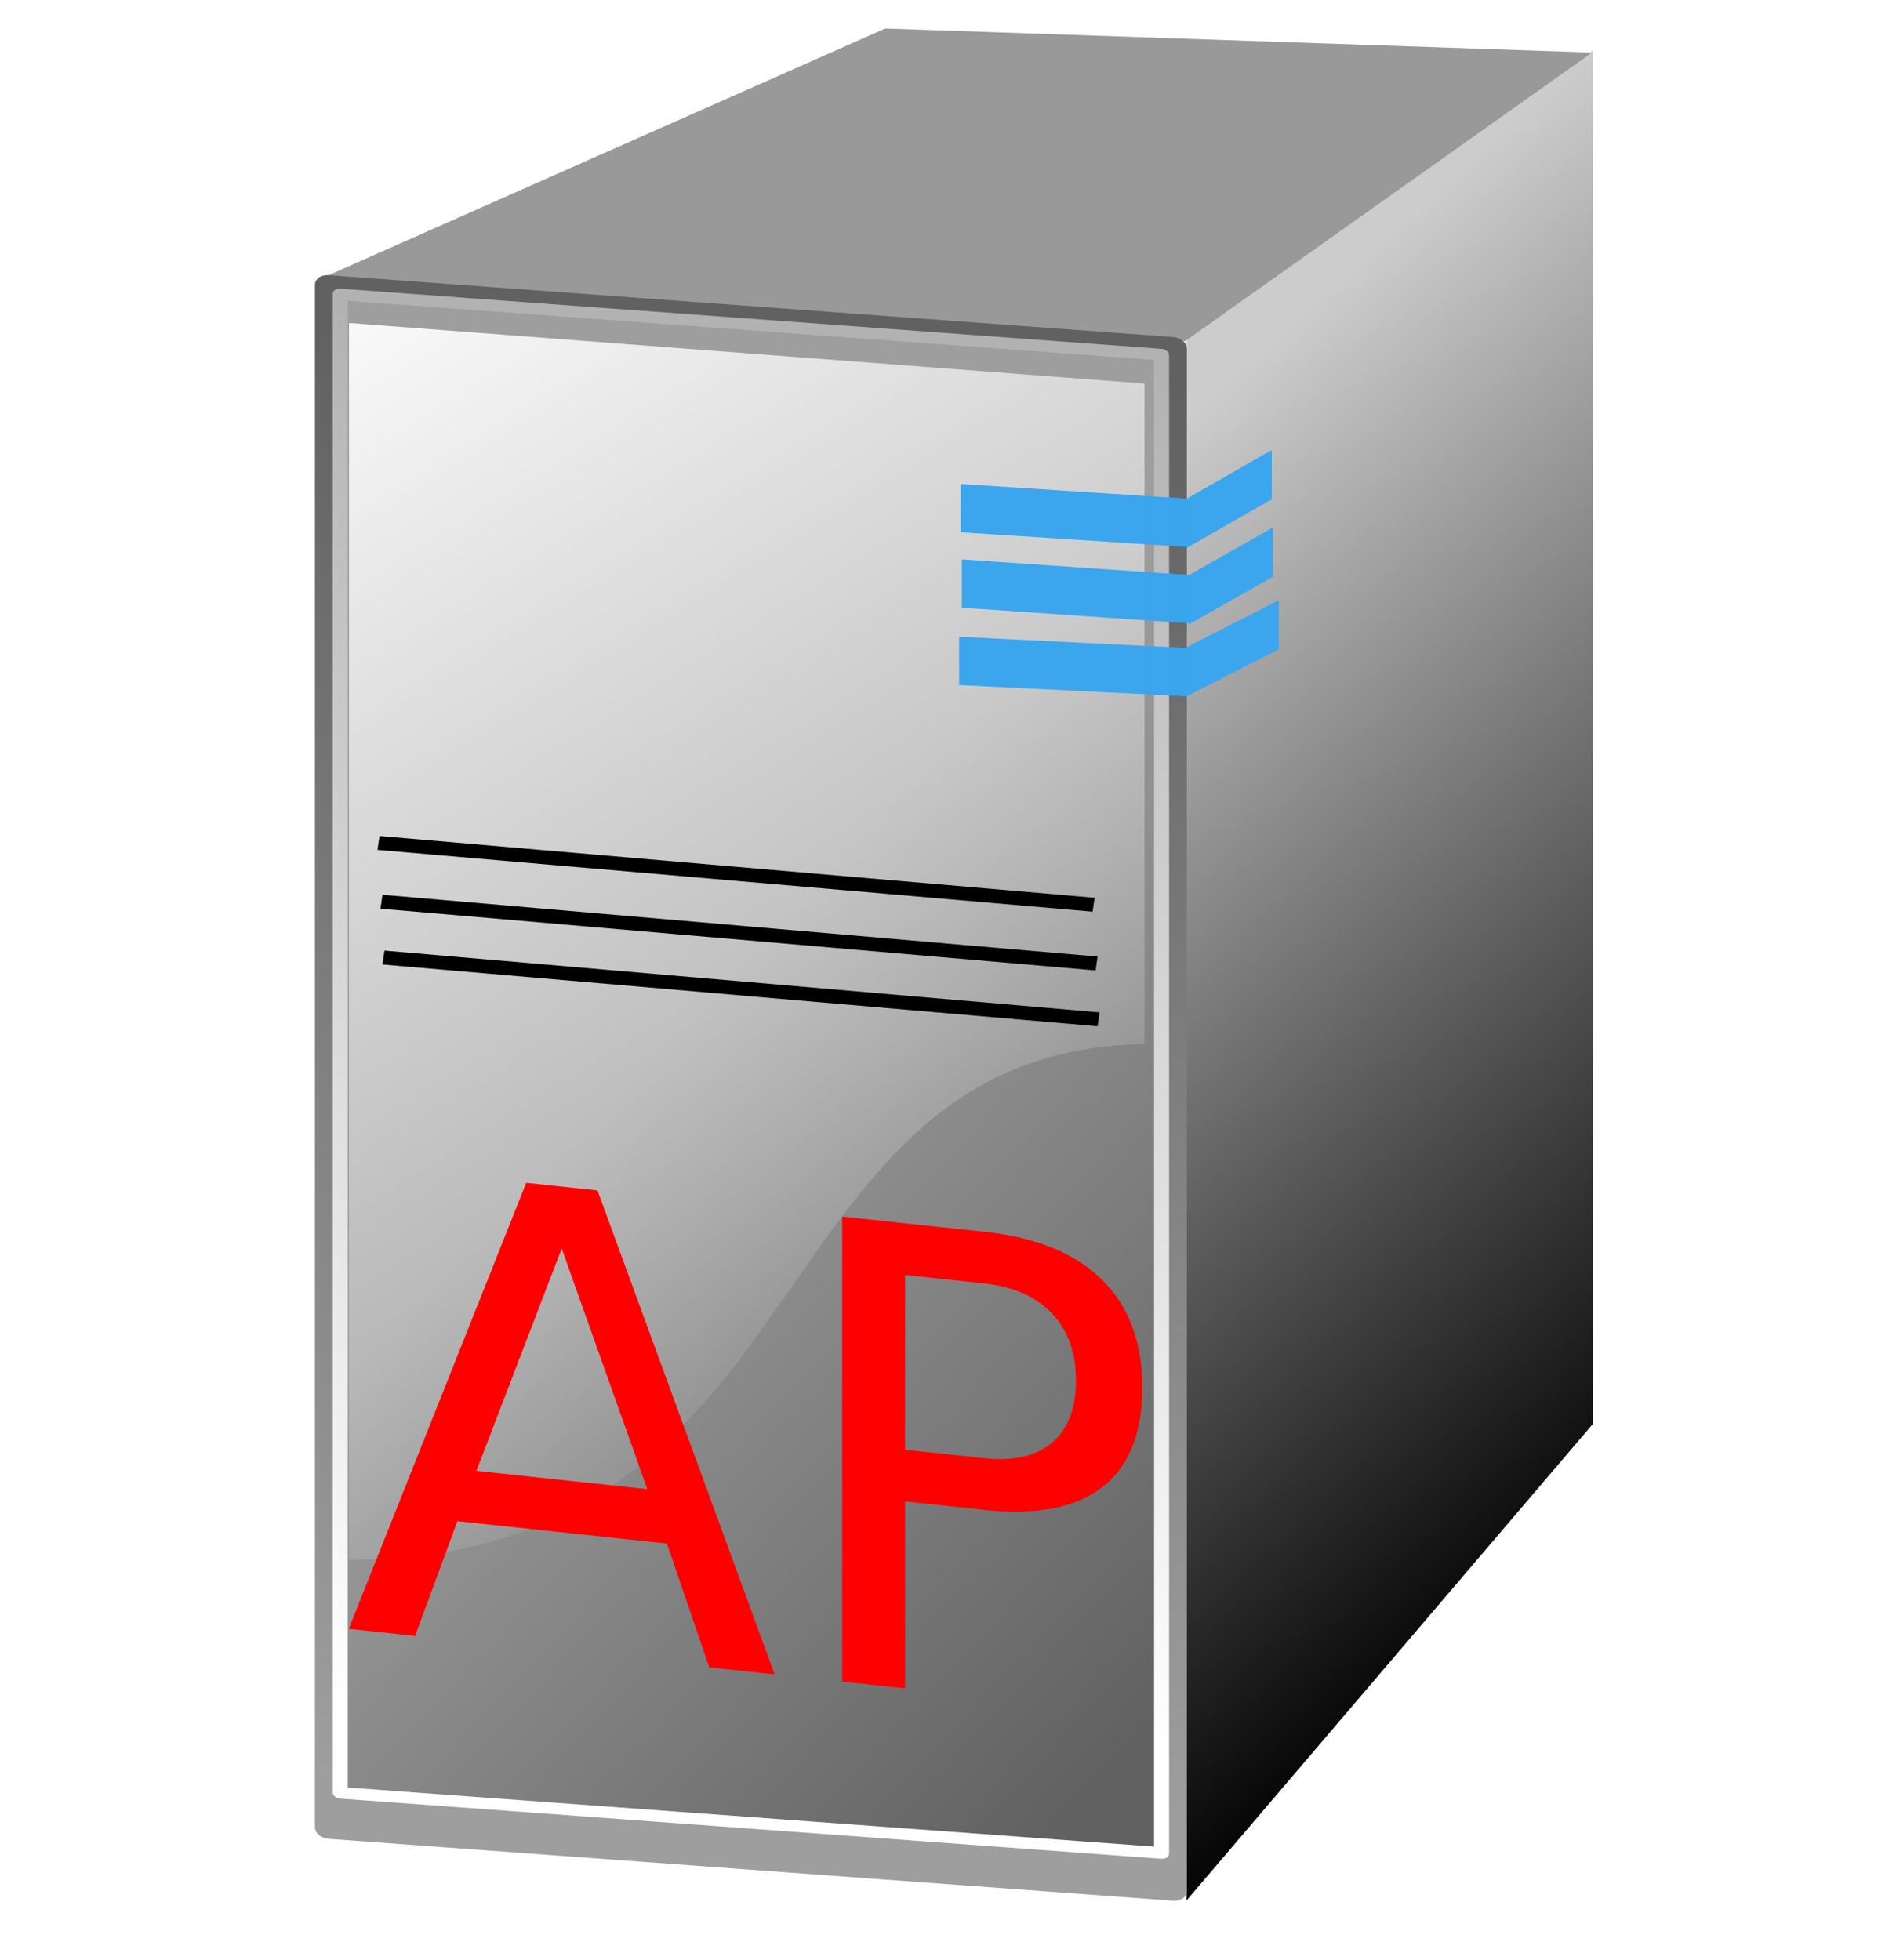 <?xml version="1.0" encoding="UTF-8" standalone="no"?>
<svg
   xmlns:dc="http://purl.org/dc/elements/1.1/"
   xmlns:cc="http://creativecommons.org/ns#"
   xmlns:rdf="http://www.w3.org/1999/02/22-rdf-syntax-ns#"
   xmlns:svg="http://www.w3.org/2000/svg"
   xmlns="http://www.w3.org/2000/svg"
   xmlns:xlink="http://www.w3.org/1999/xlink"
   xmlns:sodipodi="http://sodipodi.sourceforge.net/DTD/sodipodi-0.dtd"
   xmlns:inkscape="http://www.inkscape.org/namespaces/inkscape"
   width="119"
   height="123"
   viewBox="0.023 -0.342 119 123"
   overflow="visible"
   enable-background="new 0.023 -0.342 119 123"
   xml:space="preserve"
   id="svg1"
   sodipodi:version="0.32"
   inkscape:version="0.91 r13725"
   sodipodi:docname="ap.svg"
   inkscape:export-filename="/home/arcisz/Desktop/Projekty/mycomputer.png"
   inkscape:export-xdpi="96.809998"
   inkscape:export-ydpi="96.809998"
   version="1.1"><defs
     id="defs168"><linearGradient
       inkscape:collect="always"
       id="linearGradient4335"><stop
         style="stop-color:#000000;stop-opacity:1;"
         offset="0"
         id="stop4337" /><stop
         style="stop-color:#cccccc;stop-opacity:1"
         offset="1"
         id="stop4339" /></linearGradient><inkscape:perspective
       sodipodi:type="inkscape:persp3d"
       inkscape:vp_x="-248.93823 : 131.74479 : 1"
       inkscape:vp_y="0 : 3956.0301 : 0"
       inkscape:vp_z="163.43268 : 160.38736 : 1"
       inkscape:persp3d-origin="-50.570354 : -160.05108 : 1"
       id="perspective4220" /><linearGradient
       id="linearGradient2049"><stop
         offset="0.034"
         style="stop-color:#00ff00;stop-opacity:1;"
         id="stop2050" /><stop
         offset="1"
         style="stop-color:#009700;stop-opacity:1;"
         id="stop2051" /></linearGradient><linearGradient
       id="linearGradient2020"><stop
         offset="0"
         style="stop-color:#9e9e9e;stop-opacity:1;"
         id="stop2022" /><stop
         offset="1"
         style="stop-color:#616161;stop-opacity:1;"
         id="stop2021" /></linearGradient><linearGradient
       id="linearGradient2017"><stop
         offset="0"
         style="stop-color:#9e9e9e;stop-opacity:1;"
         id="stop2019" /><stop
         offset="1"
         style="stop-color:#616161;stop-opacity:1;"
         id="stop2018" /></linearGradient><linearGradient
       id="linearGradient2001"><stop
         offset="0.034"
         style="stop-color:#ffffff;stop-opacity:1;"
         id="stop2003" /><stop
         offset="1"
         style="stop-color:#878787;stop-opacity:1;"
         id="stop2002" /></linearGradient><linearGradient
       id="linearGradient1987"><stop
         offset="0.034"
         style="stop-color:#ffffff;stop-opacity:1;"
         id="stop1989" /><stop
         offset="1"
         style="stop-color:#b2b2b2;stop-opacity:1;"
         id="stop1988" /></linearGradient><linearGradient
       id="linearGradient1939"><stop
         offset="0"
         style="stop-color:#ffffff;stop-opacity:1;"
         id="stop1941" /><stop
         offset="1"
         style="stop-color:#cfcfcf;stop-opacity:1;"
         id="stop1940" /></linearGradient><linearGradient
       id="linearGradient1925"><stop
         offset="0"
         style="stop-color:#ffffff;stop-opacity:1;"
         id="stop1927" /><stop
         offset="1"
         style="stop-color:#ffffff;stop-opacity:0;"
         id="stop1926" /></linearGradient><linearGradient
       id="linearGradient1910"><stop
         offset="0.034"
         style="stop-color:#ffffff;stop-opacity:1;"
         id="stop1912" /><stop
         offset="1"
         style="stop-color:#b2b2b2;stop-opacity:1;"
         id="stop1911" /></linearGradient><linearGradient
       id="linearGradient1902"><stop
         offset="0"
         style="stop-color:#9e9e9e;stop-opacity:1;"
         id="stop1904" /><stop
         offset="1"
         style="stop-color:#616161;stop-opacity:1;"
         id="stop1903" /></linearGradient><linearGradient
       id="linearGradient1895"><stop
         offset="0"
         style="stop-color:#cccccc;stop-opacity:1;"
         id="stop1897" /><stop
         offset="1"
         style="stop-color:#616161;stop-opacity:1;"
         id="stop1896" /></linearGradient><linearGradient
       inkscape:collect="always"
       xlink:href="#linearGradient1902"
       id="linearGradient1894"
       gradientTransform="matrix(0.657,0,0,1.528,-53.632,0.794)"
       x1="167.027"
       y1="72.893"
       x2="167.027"
       y2="7.541"
       gradientUnits="userSpaceOnUse" /><linearGradient
       inkscape:collect="always"
       xlink:href="#linearGradient1902"
       id="linearGradient1901"
       gradientTransform="matrix(0.657,0,0,1.528,-52.129,4.357)"
       x1="131.02"
       y1="69.246"
       x2="131.02"
       y2="6.213"
       gradientUnits="userSpaceOnUse" /><linearGradient
       inkscape:collect="always"
       xlink:href="#linearGradient1925"
       id="linearGradient1924"
       gradientTransform="scale(0.739,1.353)"
       x1="108.457"
       y1="33.613"
       x2="134.875"
       y2="60.464"
       gradientUnits="userSpaceOnUse" /><linearGradient
       inkscape:collect="always"
       xlink:href="#linearGradient1902"
       id="linearGradient1928"
       gradientUnits="userSpaceOnUse"
       gradientTransform="matrix(0.684,0,0,1.587,-58.23,3.466)"
       x1="151.293"
       y1="29.794"
       x2="174.058"
       y2="65.576" /><linearGradient
       inkscape:collect="always"
       xlink:href="#linearGradient1910"
       id="linearGradient1929"
       gradientUnits="userSpaceOnUse"
       gradientTransform="matrix(0.668,0,0,1.562,-54,4.74)"
       x1="147.334"
       y1="66.202"
       x2="147.334"
       y2="5.227" /><linearGradient
       inkscape:collect="always"
       xlink:href="#linearGradient1939"
       id="linearGradient1977"
       gradientUnits="userSpaceOnUse"
       gradientTransform="matrix(1.718,0,0,0.234,1.496,65.513)"
       x1="47.611"
       y1="20.174"
       x2="56.111"
       y2="53.457" /><linearGradient
       inkscape:collect="always"
       xlink:href="#linearGradient1902"
       id="linearGradient1978"
       gradientUnits="userSpaceOnUse"
       gradientTransform="matrix(1.587,0,0,0.212,1.496,66.295)"
       x1="59.365"
       y1="40.895"
       x2="59.437"
       y2="19.193" /><linearGradient
       inkscape:collect="always"
       xlink:href="#linearGradient1939"
       id="linearGradient1980"
       gradientUnits="userSpaceOnUse"
       gradientTransform="matrix(1.718,0,0,0.24,1.496,63.591)"
       x1="47.611"
       y1="20.174"
       x2="56.111"
       y2="53.457" /><linearGradient
       inkscape:collect="always"
       xlink:href="#linearGradient1902"
       id="linearGradient1981"
       gradientUnits="userSpaceOnUse"
       gradientTransform="matrix(1.587,0,0,0.218,1.496,64.394)"
       x1="59.365"
       y1="40.895"
       x2="59.437"
       y2="19.193" /><linearGradient
       inkscape:collect="always"
       xlink:href="#linearGradient1925"
       id="linearGradient2058"
       gradientTransform="matrix(0.685,0.066,0,1.368,-50.53,-1.032)"
       x1="106.479"
       y1="3.351"
       x2="134.771"
       y2="65.581"
       gradientUnits="userSpaceOnUse" /><inkscape:perspective
       sodipodi:type="inkscape:persp3d"
       inkscape:vp_x="-110.31149 : 107.56053 : 1"
       inkscape:vp_y="0 : 53.924165 : 0"
       inkscape:vp_z="228.59472 : 211.18162 : 1"
       inkscape:persp3d-origin="78.458072 : 73.272186 : 1"
       id="perspective4166-3-9" /><inkscape:perspective
       sodipodi:type="inkscape:persp3d"
       inkscape:vp_x="-74.094644 : 99.66151 : 1"
       inkscape:vp_y="0 : 56.790634 : 0"
       inkscape:vp_z="199.95849 : 198.54083 : 1"
       inkscape:persp3d-origin="77.412739 : 67.05048 : 1"
       id="perspective4166-3-9-3" /><inkscape:perspective
       sodipodi:type="inkscape:persp3d"
       inkscape:vp_x="-75.410285 : 94.286504 : 1"
       inkscape:vp_y="0 : 56.790634 : 0"
       inkscape:vp_z="198.64285 : 194.91583 : 1"
       inkscape:persp3d-origin="77.597094 : 62.175479 : 1"
       id="perspective4166-3-9-9" /><inkscape:perspective
       sodipodi:type="inkscape:persp3d"
       inkscape:vp_x="-74.49109 : 104.05167 : 1"
       inkscape:vp_y="0 : 56.790634 : 0"
       inkscape:vp_z="202.81204 : 203.68099 : 1"
       inkscape:persp3d-origin="77.516289 : 72.190645 : 1"
       id="perspective4166-3-9-0" /><inkscape:perspective
       sodipodi:type="inkscape:persp3d"
       inkscape:vp_x="-43.561859 : 93.022378 : 1"
       inkscape:vp_y="0 : 59.809477 : 0"
       inkscape:vp_z="177.64435 : 207.95274 : 1"
       inkscape:persp3d-origin="79.649216 : 54.991783 : 1"
       id="perspective4166-3-9-9-0" /><linearGradient
       x1="66.545"
       y1="66.131"
       x2="193.901"
       y2="193.487"
       id="XMLID_81_"
       gradientUnits="userSpaceOnUse"><stop
         id="stop155"
         style="stop-color:#ffffff;stop-opacity:1"
         offset="0" /><stop
         id="stop157"
         style="stop-color:#a3daaf;stop-opacity:1"
         offset="1" /><midPointStop
         offset="0"
         style="stop-color:#fff"
         id="midPointStop159" /><midPointStop
         offset="0.5"
         style="stop-color:#fff"
         id="midPointStop161" /><midPointStop
         offset="1"
         style="stop-color:#a3daaf"
         id="midPointStop163" /></linearGradient><linearGradient
       x1="47.822"
       y1="148.922"
       x2="208.984"
       y2="148.922"
       id="XMLID_82_"
       gradientUnits="userSpaceOnUse"><stop
         id="stop170"
         style="stop-color:#ffffff;stop-opacity:1"
         offset="0" /><stop
         id="stop172"
         style="stop-color:#a3daaf;stop-opacity:1"
         offset="1" /><midPointStop
         offset="0"
         style="stop-color:#fff"
         id="midPointStop174" /><midPointStop
         offset="0.5"
         style="stop-color:#fff"
         id="midPointStop176" /><midPointStop
         offset="1"
         style="stop-color:#a3daaf"
         id="midPointStop178" /></linearGradient><linearGradient
       x1="47.822"
       y1="62.467"
       x2="208.984"
       y2="62.467"
       id="XMLID_86_"
       gradientUnits="userSpaceOnUse"><stop
         id="stop242"
         style="stop-color:#e6f6f9;stop-opacity:1"
         offset="0" /><stop
         id="stop244"
         style="stop-color:#71a6cd;stop-opacity:1"
         offset="1" /><midPointStop
         offset="0"
         style="stop-color:#e6f6f9"
         id="midPointStop246" /><midPointStop
         offset="0.5"
         style="stop-color:#e6f6f9"
         id="midPointStop248" /><midPointStop
         offset="1"
         style="stop-color:#71a6cd"
         id="midPointStop250" /></linearGradient><linearGradient
       x1="47.822"
       y1="148.922"
       x2="208.984"
       y2="148.922"
       id="XMLID_83_"
       gradientUnits="userSpaceOnUse"><stop
         id="stop185"
         style="stop-color:#eeeeee;stop-opacity:1"
         offset="0" /><stop
         id="stop187"
         style="stop-color:#e6e6e6;stop-opacity:1"
         offset="0.056" /><stop
         id="stop189"
         style="stop-color:#b3b3b3;stop-opacity:1"
         offset="0.697" /><stop
         id="stop191"
         style="stop-color:#808080;stop-opacity:1"
         offset="1" /><midPointStop
         offset="0"
         style="stop-color:#fff"
         id="midPointStop193" /><midPointStop
         offset="0.5"
         style="stop-color:#fff"
         id="midPointStop195" /><midPointStop
         offset="0.056"
         style="stop-color:#9cf"
         id="midPointStop197" /><midPointStop
         offset="0.5"
         style="stop-color:#9cf"
         id="midPointStop199" /><midPointStop
         offset="0.697"
         style="stop-color:#39f"
         id="midPointStop201" /><midPointStop
         offset="0.5"
         style="stop-color:#39f"
         id="midPointStop203" /><midPointStop
         offset="1"
         style="stop-color:#06c"
         id="midPointStop205" /></linearGradient><linearGradient
       x1="112.655"
       y1="164.323"
       x2="144.998"
       y2="164.323"
       id="linearGradient4124-4"
       xlink:href="#XMLID_97_"
       gradientUnits="userSpaceOnUse"
       gradientTransform="matrix(-0.777,-0.108,0.106,-0.791,171.026,276.795)" /><linearGradient
       x1="112.655"
       y1="164.323"
       x2="144.998"
       y2="164.323"
       id="XMLID_97_"
       gradientUnits="userSpaceOnUse"
       gradientTransform="matrix(-0.991,-0.136,0.136,-0.991,182.901,314.456)"><stop
         id="stop415"
         style="stop-color:#828282;stop-opacity:1"
         offset="0" /><stop
         id="stop417"
         style="stop-color:#f0f0f0;stop-opacity:1"
         offset="1" /><midPointStop
         id="midPointStop419"
         style="stop-color:#828282"
         offset="0" /><midPointStop
         id="midPointStop421"
         style="stop-color:#828282"
         offset="0.5" /><midPointStop
         id="midPointStop423"
         style="stop-color:#f0f0f0"
         offset="1" /></linearGradient><linearGradient
       x1="121.8"
       y1="186.781"
       x2="121.8"
       y2="135.684"
       id="linearGradient4138-3"
       xlink:href="#XMLID_104_"
       gradientUnits="userSpaceOnUse"
       gradientTransform="matrix(-0.777,-0.108,0.106,-0.791,171.026,276.795)" /><linearGradient
       x1="121.8"
       y1="186.781"
       x2="121.8"
       y2="135.684"
       id="XMLID_104_"
       gradientUnits="userSpaceOnUse"
       gradientTransform="matrix(-0.991,-0.136,0.136,-0.991,182.901,314.456)"><stop
         id="stop522"
         style="stop-color:#b6b6b6;stop-opacity:1"
         offset="0" /><stop
         id="stop524"
         style="stop-color:#cacaca;stop-opacity:1"
         offset="0.197" /><stop
         id="stop526"
         style="stop-color:#dfdfdf;stop-opacity:1"
         offset="0.474" /><stop
         id="stop528"
         style="stop-color:#ececec;stop-opacity:1"
         offset="0.745" /><stop
         id="stop530"
         style="stop-color:#f0f0f0;stop-opacity:1"
         offset="1" /><midPointStop
         id="midPointStop532"
         style="stop-color:#b6b6b6"
         offset="0" /><midPointStop
         id="midPointStop534"
         style="stop-color:#b6b6b6"
         offset="0.305" /><midPointStop
         id="midPointStop536"
         style="stop-color:#f0f0f0"
         offset="1" /></linearGradient><linearGradient
       x1="89.539"
       y1="93.952"
       x2="111.703"
       y2="93.952"
       id="XMLID_149_"
       gradientUnits="userSpaceOnUse"><stop
         id="stop1224"
         style="stop-color:#dadada;stop-opacity:1"
         offset="0" /><stop
         id="stop1226"
         style="stop-color:#828282;stop-opacity:1"
         offset="0.758" /><midPointStop
         offset="0"
         style="stop-color:#dadada"
         id="midPointStop1228" /><midPointStop
         offset="0.5"
         style="stop-color:#dadada"
         id="midPointStop1230" /><midPointStop
         offset="0.758"
         style="stop-color:#828282"
         id="midPointStop1232" /></linearGradient><linearGradient
       x1="60.097"
       y1="159.006"
       x2="118.762"
       y2="159.006"
       id="XMLID_156_"
       gradientUnits="userSpaceOnUse"><stop
         id="stop1281"
         style="stop-color:#ffffff;stop-opacity:1"
         offset="0" /><stop
         id="stop1283"
         style="stop-color:#cccccc;stop-opacity:1"
         offset="1" /><midPointStop
         offset="0"
         style="stop-color:#fff"
         id="midPointStop1285" /><midPointStop
         offset="0.5"
         style="stop-color:#fff"
         id="midPointStop1287" /><midPointStop
         offset="1"
         style="stop-color:#94caff"
         id="midPointStop1289" /></linearGradient><linearGradient
       x1="60.099"
       y1="147.877"
       x2="118.765"
       y2="147.877"
       id="XMLID_157_"
       gradientUnits="userSpaceOnUse"><stop
         id="stop1296"
         style="stop-color:#ffffff;stop-opacity:1"
         offset="0" /><stop
         id="stop1298"
         style="stop-color:#94caff;stop-opacity:1"
         offset="1" /><midPointStop
         offset="0"
         style="stop-color:#fff"
         id="midPointStop1300" /><midPointStop
         offset="0.5"
         style="stop-color:#fff"
         id="midPointStop1302" /><midPointStop
         offset="1"
         style="stop-color:#94caff"
         id="midPointStop1304" /></linearGradient><linearGradient
       gradientUnits="userSpaceOnUse"
       id="linearGradient5111"
       y2="148.922"
       x2="208.984"
       y1="148.922"
       x1="47.822"><stop
         offset="0"
         style="stop-color:#aaaaff;stop-opacity:1"
         id="stop5113" /><stop
         offset="0.056"
         style="stop-color:#d5d5ff;stop-opacity:1"
         id="stop5115" /><stop
         offset="0.697"
         style="stop-color:#5555ff;stop-opacity:1"
         id="stop5117" /><stop
         offset="1"
         style="stop-color:#0000ff;stop-opacity:1"
         id="stop5119" /><midPointStop
         id="midPointStop193"
         style="stop-color:#fff"
         offset="0" /><midPointStop
         id="midPointStop195"
         style="stop-color:#fff"
         offset="0.5" /><midPointStop
         id="midPointStop197"
         style="stop-color:#9cf"
         offset="0.056" /><midPointStop
         id="midPointStop199"
         style="stop-color:#9cf"
         offset="0.5" /><midPointStop
         id="midPointStop201"
         style="stop-color:#39f"
         offset="0.697" /><midPointStop
         id="midPointStop203"
         style="stop-color:#39f"
         offset="0.5" /><midPointStop
         id="midPointStop205"
         style="stop-color:#06c"
         offset="1" /></linearGradient><linearGradient
       inkscape:collect="always"
       xlink:href="#linearGradient4335"
       id="linearGradient4341"
       x1="96.967"
       y1="120.001"
       x2="78.129"
       y2="31.376"
       gradientUnits="userSpaceOnUse"
       gradientTransform="matrix(1.276,0,0,1.025,0.134,50.206)" /><filter
       inkscape:collect="always"
       style="color-interpolation-filters:sRGB"
       id="filter5162"
       x="-0.034"
       width="1.068"
       y="-0.1"
       height="1.2"><feGaussianBlur
         inkscape:collect="always"
         stdDeviation="0.164"
         id="feGaussianBlur5164" /></filter><filter
       inkscape:collect="always"
       style="color-interpolation-filters:sRGB"
       id="filter5166"
       x="-0.077"
       width="1.154"
       y="-0.061"
       height="1.121"><feGaussianBlur
         inkscape:collect="always"
         stdDeviation="0.18"
         id="feGaussianBlur5168" /></filter><filter
       inkscape:collect="always"
       style="color-interpolation-filters:sRGB"
       id="filter5170"
       x="-0.082"
       width="1.165"
       y="-0.059"
       height="1.119"><feGaussianBlur
         inkscape:collect="always"
         stdDeviation="0.183"
         id="feGaussianBlur5172" /></filter><filter
       inkscape:collect="always"
       style="color-interpolation-filters:sRGB"
       id="filter5174"
       x="-0.034"
       width="1.068"
       y="-0.093"
       height="1.186"><feGaussianBlur
         inkscape:collect="always"
         stdDeviation="0.164"
         id="feGaussianBlur5176" /></filter><filter
       inkscape:collect="always"
       style="color-interpolation-filters:sRGB"
       id="filter5178"
       x="-0.034"
       width="1.068"
       y="-0.094"
       height="1.189"><feGaussianBlur
         inkscape:collect="always"
         stdDeviation="0.164"
         id="feGaussianBlur5180" /></filter><filter
       inkscape:collect="always"
       style="color-interpolation-filters:sRGB"
       id="filter5182"
       x="-0.082"
       width="1.163"
       y="-0.059"
       height="1.118"><feGaussianBlur
         inkscape:collect="always"
         stdDeviation="0.183"
         id="feGaussianBlur5184" /></filter></defs><sodipodi:namedview
     id="base"
     pagecolor="#ffffff"
     bordercolor="#666666"
     borderopacity="1.0"
     inkscape:pageopacity="0.0"
     inkscape:pageshadow="2"
     inkscape:zoom="5.656854"
     inkscape:cx="-8.4852967"
     inkscape:cy="64.916235"
     inkscape:window-width="1920"
     inkscape:window-height="1025"
     inkscape:window-x="0"
     inkscape:window-y="1080"
     inkscape:current-layer="g4345"
     showguides="true"
     inkscape:guide-bbox="true"
     showgrid="false"
     inkscape:window-maximized="1"><sodipodi:guide
       position="-69.65,214.607"
       orientation="0,1"
       id="guide5954"
       inkscape:label=""
       inkscape:color="rgb(0,0,255)" /></sodipodi:namedview><g
     id="g4345"
     transform="matrix(1.238,0,0,0.95,-8.46,6.539)"><g
       id="g4456"
       transform="translate(1.616,-2.106)"><g
         id="g4293"
         transform="matrix(0.808,0,0,1.053,6.835,-6.887)"><g
           transform="matrix(1,0.096,0,1,0,-4.156)"
           id="g4315"><path
             transform="matrix(0.78,-0.626,0,1,0,0)"
             style="opacity:1;fill:url(#linearGradient4341);fill-opacity:1;fill-rule:evenodd;stroke:#070707;stroke-width:1.146;stroke-linejoin:round;stroke-miterlimit:4;stroke-dasharray:none;stroke-dashoffset:0;stroke-opacity:0"
             d="m 92.909,78.208 32.677,0 0,86.16 -32.677,11.875 z"
             id="rect4333"
             inkscape:connector-curvature="0"
             sodipodi:nodetypes="ccccc" /><path
             transform="matrix(0.995,-0.095,0,1,0,0)"
             style="opacity:1;fill:#999999;fill-opacity:1;fill-rule:evenodd;stroke:#070707;stroke-width:1.002;stroke-linejoin:round;stroke-miterlimit:4;stroke-dasharray:none;stroke-dashoffset:0;stroke-opacity:0"
             d="M 53.833,7.58 98.406,9.065 72.73,27.189 17.907,23.433 Z"
             id="rect4346"
             inkscape:connector-curvature="0"
             sodipodi:nodetypes="ccccc" /></g></g><rect
         transform="matrix(0.995,0.095,0,1,0,0)"
         style="fill:url(#linearGradient1894);fill-opacity:1;stroke:url(#linearGradient1901);stroke-width:1.405;stroke-linecap:round;stroke-linejoin:round;stroke-miterlimit:4;stroke-dasharray:none;stroke-dashoffset:0;stroke-opacity:1"
         id="rect1269"
         width="43.024"
         height="101.886"
         x="22.011"
         y="11.651"
         ry="0"
         rx="0" /><rect
         transform="matrix(0.995,0.095,0,1,0,0)"
         style="fill:url(#linearGradient1928);fill-opacity:1;stroke:url(#linearGradient1929);stroke-width:0.766;stroke-linecap:round;stroke-linejoin:round;stroke-miterlimit:4;stroke-dashoffset:0;stroke-opacity:1"
         id="rect1905"
         width="41.851"
         height="98.975"
         x="22.597"
         y="12.167"
         ry="0"
         rx="0" /><path
         style="fill:url(#linearGradient2058);fill-opacity:1;fill-rule:evenodd;stroke:none;stroke-width:0.25pt;stroke-linecap:butt;stroke-linejoin:miter;stroke-opacity:1"
         d="m 22.93,16.2 0,81.7 C 47.274,97.832 43.363,64.278 63.261,63.828 l 0,-43.628 z"
         id="path2052"
         inkscape:connector-curvature="0"
         sodipodi:nodetypes="ccccc" /><rect
         style="opacity:1;fill:#ffffff;fill-opacity:0;stroke-width:4;stroke-miterlimit:4;stroke-dasharray:none"
         id="rect5918"
         width="5.453"
         height="5.792"
         x="51.995"
         y="29.351"
         rx="9.09"
         ry="5.792" /><path
         style="opacity:1;fill:#ffffff;fill-opacity:0;stroke-width:4;stroke-miterlimit:4;stroke-dasharray:none"
         id="path5944"
         sodipodi:type="arc"
         sodipodi:cx="91.228523"
         sodipodi:cy="98.13485"
         sodipodi:rx="3.4840791"
         sodipodi:ry="4.6733861"
         sodipodi:start="5.9961014"
         sodipodi:end="5.1548488"
         d="m 94.57,96.812 a 3.484,4.673 0 0 1 -1.679,5.43 3.484,4.673 0 0 1 -4.31,-1.069 3.484,4.673 0 0 1 -0.12,-5.877 3.484,4.673 0 0 1 4.26,-1.385 l -1.492,4.223 z" /></g><g
       id="g8490"><path
         sodipodi:nodetypes="cc"
         inkscape:connector-curvature="0"
         id="path8467"
         d="m 26.041,48.439 36.255,4.081"
         style="fill:none;fill-rule:evenodd;stroke:#000000;stroke-width:0.922px;stroke-linecap:butt;stroke-linejoin:miter;stroke-opacity:1" /><path
         sodipodi:nodetypes="cc"
         inkscape:connector-curvature="0"
         id="path8467-8"
         d="M 26.192,52.322 62.447,56.403"
         style="fill:none;fill-rule:evenodd;stroke:#000000;stroke-width:0.922px;stroke-linecap:butt;stroke-linejoin:miter;stroke-opacity:1" /><path
         sodipodi:nodetypes="cc"
         inkscape:connector-curvature="0"
         id="path8467-9"
         d="m 26.293,56.009 36.255,4.081"
         style="fill:none;fill-rule:evenodd;stroke:#000000;stroke-width:0.922px;stroke-linecap:butt;stroke-linejoin:miter;stroke-opacity:1" /></g><rect
       style="opacity:1;fill:#39a6ee;fill-opacity:0.984;fill-rule:evenodd;stroke:#070707;stroke-width:0.75;stroke-linejoin:round;stroke-miterlimit:4;stroke-dasharray:none;stroke-dashoffset:0;stroke-opacity:0;filter:url(#filter5178)"
       id="rect4367"
       width="11.59"
       height="3.192"
       x="55.78"
       y="20.041"
       transform="matrix(0.996,0.084,0,1,0,0)" /><rect
       style="opacity:1;fill:#39a6ee;fill-opacity:0.984;fill-rule:evenodd;stroke:#070707;stroke-width:0.75;stroke-linejoin:round;stroke-miterlimit:4;stroke-dasharray:none;stroke-dashoffset:0;stroke-opacity:0;filter:url(#filter5174)"
       id="rect4367-3"
       width="11.595"
       height="3.192"
       x="55.839"
       y="24.739"
       transform="matrix(0.996,0.089,0,1,0,0)" /><rect
       style="opacity:1;fill:#39a6ee;fill-opacity:0.984;fill-rule:evenodd;stroke:#070707;stroke-width:0.749;stroke-linejoin:round;stroke-miterlimit:4;stroke-dasharray:none;stroke-dashoffset:0;stroke-opacity:0;filter:url(#filter5162)"
       id="rect4367-6"
       width="11.573"
       height="3.192"
       x="55.588"
       y="31.262"
       transform="matrix(0.998,0.064,0,1,0,0)" /><rect
       style="opacity:1;fill:#39a6ee;fill-opacity:0.984;fill-rule:evenodd;stroke:#070707;stroke-width:0.516;stroke-linejoin:round;stroke-miterlimit:4;stroke-dasharray:none;stroke-dashoffset:0;stroke-opacity:0;filter:url(#filter5182)"
       id="rect4367-7"
       width="5.384"
       height="3.253"
       x="83.666"
       y="75.733"
       transform="matrix(0.801,-0.598,0,1,0,0)" /><rect
       style="opacity:1;fill:#39a6ee;fill-opacity:0.984;fill-rule:evenodd;stroke:#070707;stroke-width:0.513;stroke-linejoin:round;stroke-miterlimit:4;stroke-dasharray:none;stroke-dashoffset:0;stroke-opacity:0;filter:url(#filter5170)"
       id="rect4367-3-5"
       width="5.323"
       height="3.254"
       x="83.467"
       y="80.342"
       transform="matrix(0.804,-0.594,0,1,0,0)" /><rect
       style="opacity:1;fill:#39a6ee;fill-opacity:0.984;fill-rule:evenodd;stroke:#070707;stroke-width:0.525;stroke-linejoin:round;stroke-miterlimit:4;stroke-dasharray:none;stroke-dashoffset:0;stroke-opacity:0;filter:url(#filter5166)"
       id="rect4367-6-3"
       width="5.591"
       height="3.242"
       x="80.465"
       y="80.079"
       transform="matrix(0.833,-0.554,0,1,0,0)" /><g
       transform="matrix(0.876,0.122,0,1.142,-4.142,16.498)"
       style="font-style:normal;font-weight:normal;font-size:36.897px;line-height:125%;font-family:sans-serif;letter-spacing:0px;word-spacing:0px;fill:#000000;fill-opacity:1;stroke:none;stroke-width:1px;stroke-linecap:butt;stroke-linejoin:miter;stroke-opacity:1"
       id="text4317"><path
         d="m 45.058,46.619 -4.936,13.386 9.891,0 -4.954,-13.386 z m -2.054,-3.585 4.126,0 10.251,26.898 -3.783,0 -2.45,-6.9 -12.125,0 -2.45,6.9 -3.837,0 10.269,-26.898 z"
         style="fill:#ff0000"
         id="path4322"
         inkscape:connector-curvature="0" /><path
         d="m 64.93,46.025 0,10.107 4.576,0 q 2.54,0 3.927,-1.315 1.387,-1.315 1.387,-3.747 0,-2.414 -1.387,-3.729 -1.387,-1.315 -3.927,-1.315 l -4.576,0 z m -3.639,-2.991 8.215,0 q 4.522,0 6.828,2.054 2.324,2.036 2.324,5.981 0,3.982 -2.324,6.017 -2.306,2.036 -6.828,2.036 l -4.576,0 0,10.81 -3.639,0 0,-26.898 z"
         style="fill:#ff0000"
         id="path4324"
         inkscape:connector-curvature="0" /></g></g></svg>